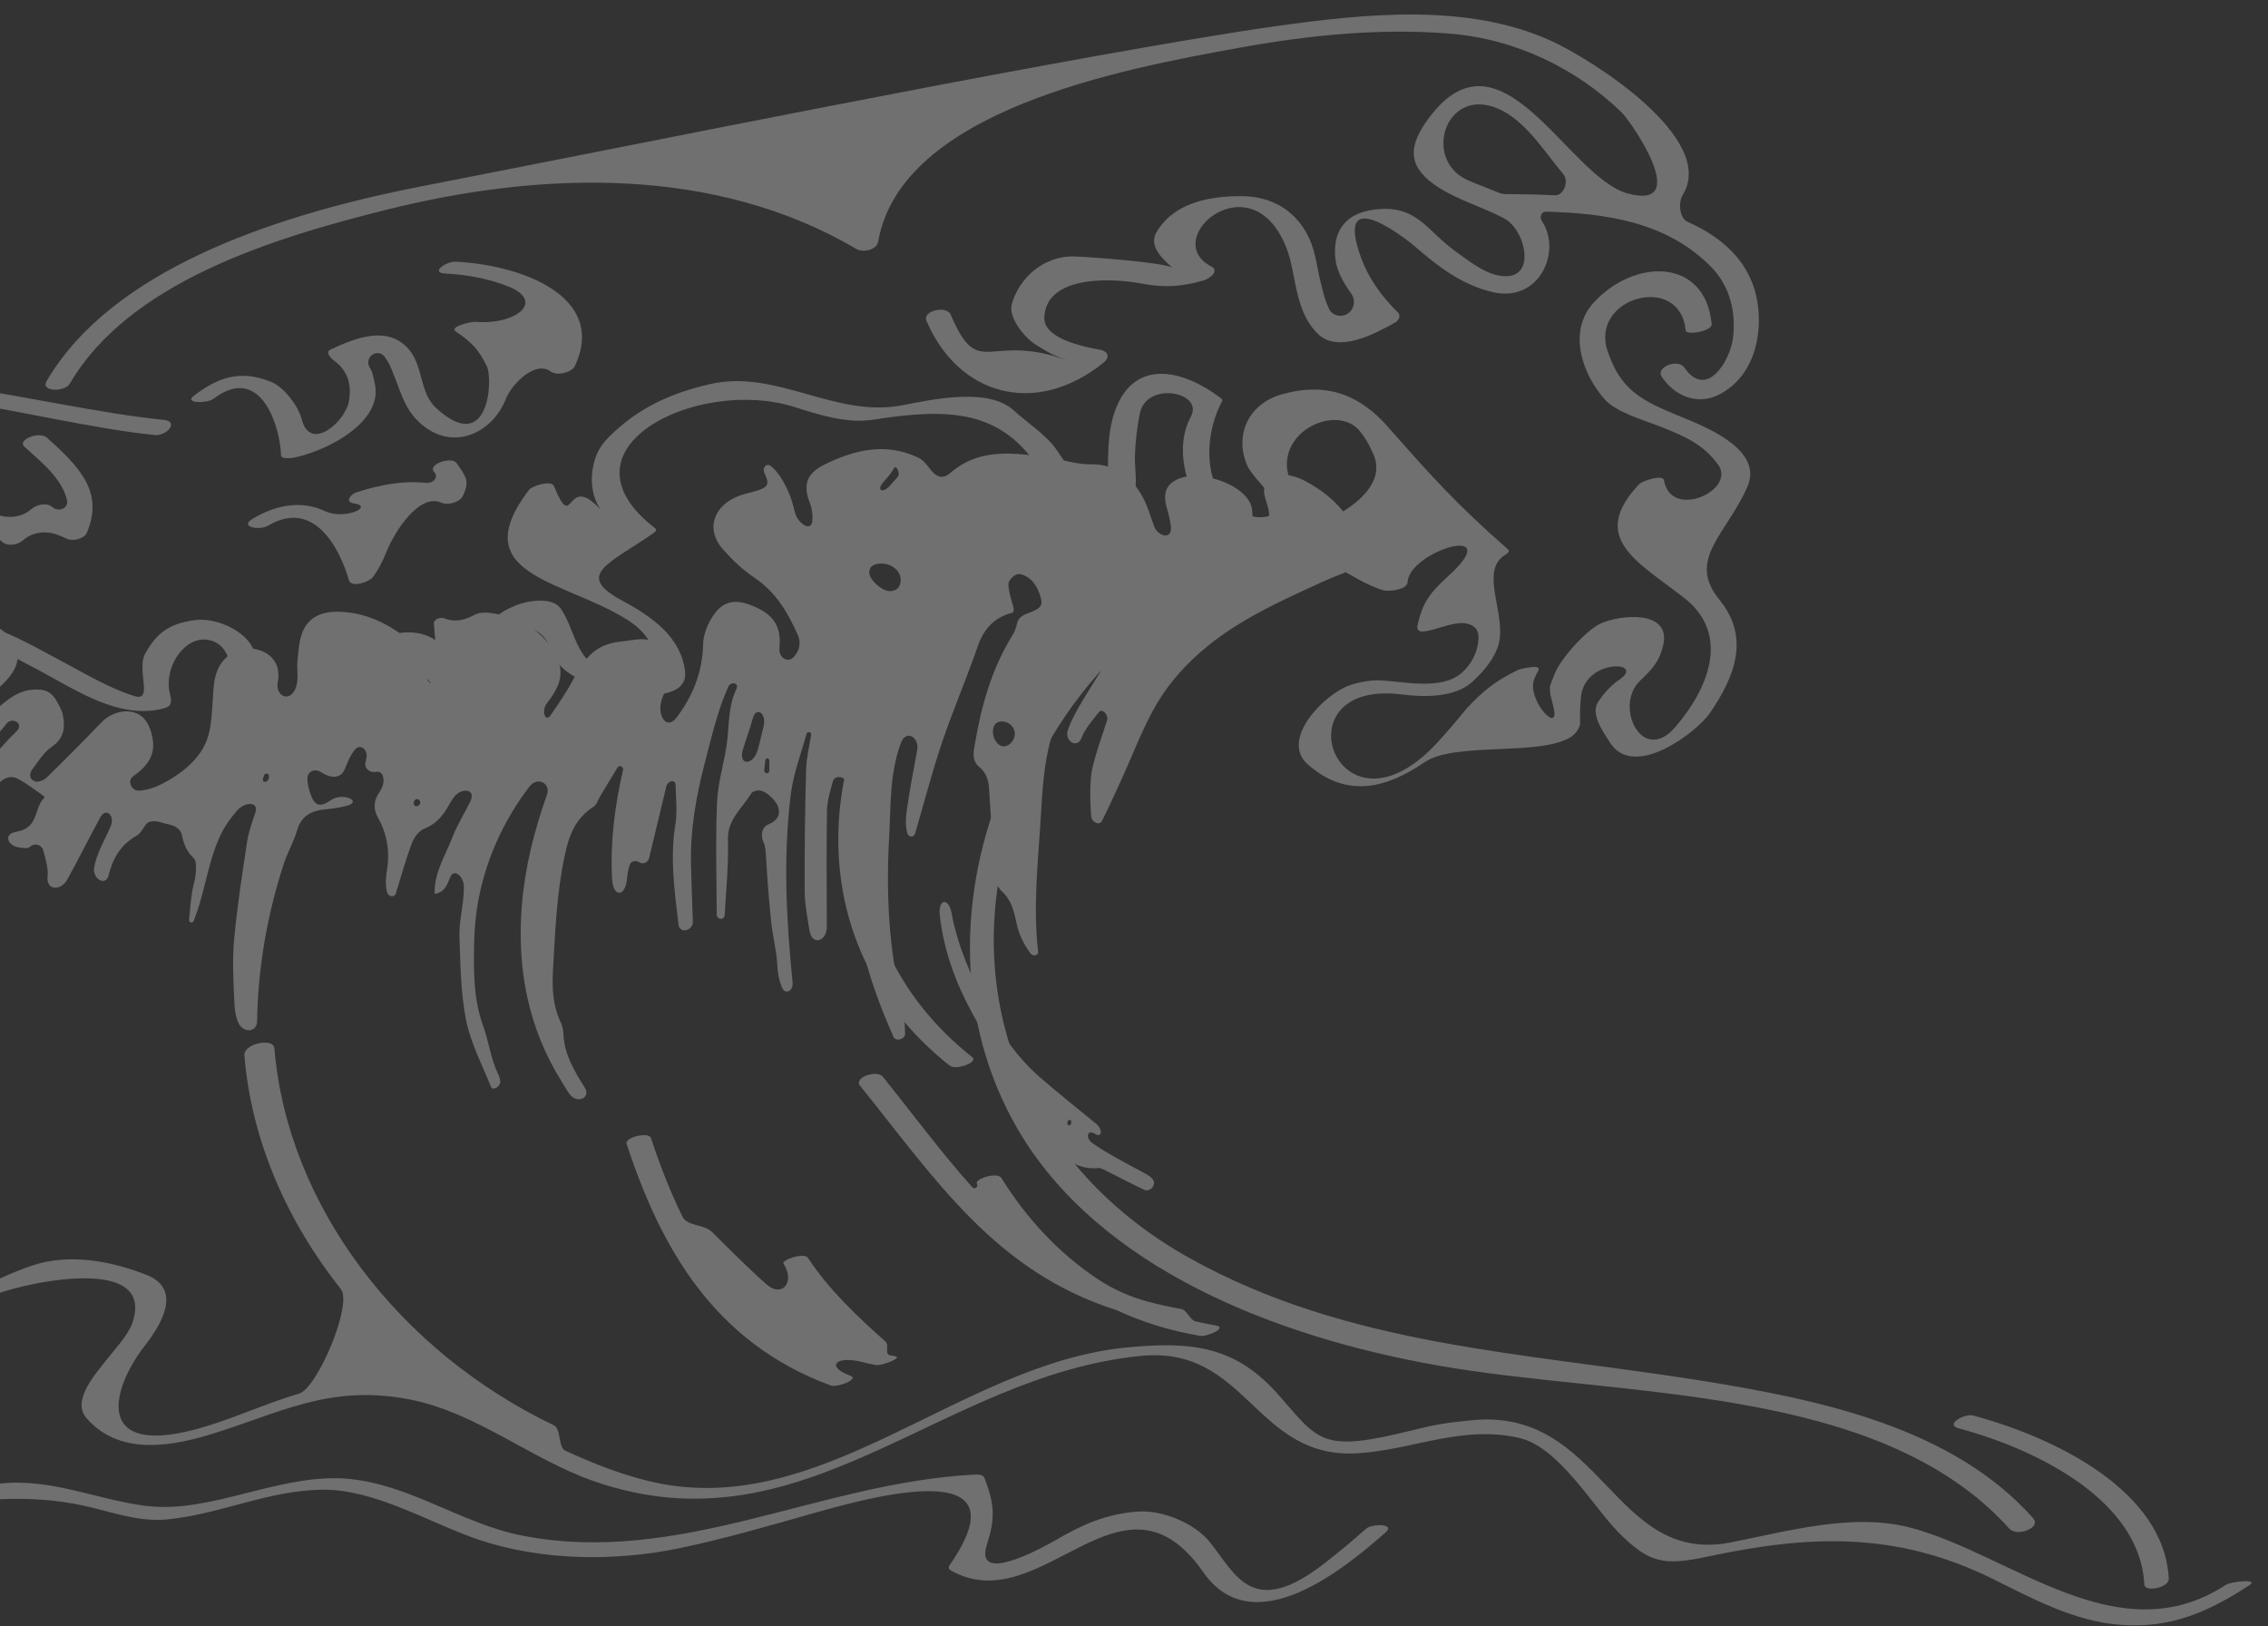 <svg width="53" height="38" viewBox="0 0 53 38" fill="none" xmlns="http://www.w3.org/2000/svg">
<rect x="0" y="0" width="53" height="38" fill="#333333" stroke="none"/>
<g opacity="0.3">
<path d="M-30.555 21.567C-27.1 18.285 -24.276 14.597 -19.737 12.386C-17.732 11.411 -15.502 10.933 -13.23 10.808C-11.767 10.728 -10.38 10.937 -8.992 11.167C-8.954 11.174 -8.915 11.18 -8.877 11.187C-8.04 11.322 -7.203 11.465 -6.347 11.549C-6.096 11.573 -5.753 11.258 -6.138 11.221C-7.155 11.12 -7.551 9.949 -6.608 9.555C-3.709 8.341 0.738 9.879 3.618 10.164C3.888 10.191 4.204 9.846 3.82 9.809C0.924 9.522 -3.232 8.181 -6.274 9.066C-8.156 9.614 -10.076 10.521 -12.036 10.473C-13.95 10.425 -15.848 10.716 -17.659 11.245C-21.609 12.399 -24.763 15.038 -27.442 17.764C-34.839 25.302 -43.108 32.228 -54.694 33.847C-54.987 33.887 -55.147 34.226 -54.758 34.172C-45.147 32.831 -37.088 27.771 -30.555 21.567Z" fill="white"/>
<path d="M1.089 8.905C0.94 9.162 1.519 9.162 1.633 8.962C3.01 6.605 6.343 5.569 9.041 4.898C12.709 3.984 16.731 3.886 20.011 5.816C20.171 5.911 20.487 5.836 20.521 5.65C21.054 2.585 26.19 1.613 29.002 1.109C30.597 0.821 32.233 0.655 33.861 0.784C35.422 0.905 36.848 1.61 37.895 2.626C38.119 2.843 39.554 4.922 38.043 4.522C36.624 4.146 35.049 0.381 33.329 2.843C32.883 3.479 32.925 3.933 33.618 4.38C34.086 4.682 34.676 4.844 35.166 5.112C35.669 5.386 35.95 6.646 34.984 6.429C34.634 6.351 34.288 6.067 34.01 5.87C33.352 5.399 33.135 4.824 32.237 4.885C31.434 4.939 31.126 5.41 31.209 6.07C31.242 6.337 31.396 6.61 31.575 6.859C31.717 7.056 31.612 7.336 31.372 7.374C31.244 7.394 31.114 7.335 31.059 7.218C30.993 7.077 30.943 6.932 30.909 6.781C30.833 6.517 30.791 6.243 30.73 5.975C30.555 5.193 29.973 4.587 29.006 4.583C28.203 4.58 27.404 4.763 27.02 5.437C26.837 5.758 27.184 6.067 27.404 6.26C27.271 6.141 25.54 6.006 25.117 5.992C24.375 5.968 23.808 6.514 23.645 7.103C23.554 7.425 23.957 7.906 24.216 8.061C24.611 8.302 24.566 8.278 25.011 8.447C23.089 7.713 22.892 8.935 22.218 7.354C22.119 7.123 21.552 7.265 21.647 7.489C22.389 9.236 24.197 9.758 25.791 8.471C25.943 8.349 25.901 8.207 25.7 8.17C24.821 8.013 24.39 7.761 24.404 7.412C24.443 6.489 25.808 6.46 26.715 6.632C27.222 6.727 27.655 6.693 28.139 6.548C28.257 6.51 28.512 6.334 28.306 6.226C27.062 5.576 29.299 3.676 30.087 5.86C30.178 6.114 30.216 6.392 30.273 6.653C30.361 7.069 30.463 7.455 30.776 7.78C31.255 8.285 32.157 7.784 32.602 7.536C32.678 7.496 32.743 7.377 32.674 7.309C32.26 6.896 31.955 6.47 31.776 5.935C31.183 4.19 33.043 5.738 33.062 5.755C33.591 6.216 34.17 6.666 34.9 6.829C35.977 7.069 36.506 5.867 36.03 5.162C35.97 5.076 36.02 4.942 36.126 4.945C37.565 4.985 38.954 5.193 39.98 6.229C40.437 6.69 40.57 7.313 40.497 7.902C40.433 8.42 39.885 9.352 39.356 8.583C39.211 8.373 38.671 8.576 38.838 8.813C39.147 9.26 39.687 9.497 40.231 9.189C40.912 8.803 41.133 8.027 41.099 7.35C41.048 6.265 40.364 5.594 39.435 5.181C39.248 5.098 39.215 4.732 39.322 4.556C40.144 3.229 37.164 1.376 36.281 0.97C34.322 0.059 31.894 0.32 29.798 0.614C29.519 0.653 29.218 0.698 28.9 0.748C23.571 1.597 15.163 3.322 9.865 4.35C9.703 4.381 9.541 4.414 9.38 4.448C6.37 5.081 2.603 6.31 1.089 8.905ZM35.319 4.536C35.224 4.536 35.125 4.544 35.038 4.508C34.769 4.395 34.499 4.3 34.288 4.204C33.203 3.71 33.819 1.901 35.125 2.595C35.707 2.904 36.133 3.598 36.532 4.069C36.67 4.232 36.545 4.574 36.332 4.563C35.974 4.545 35.63 4.538 35.319 4.536Z" fill="white"/>
<path d="M13.434 8.552C14.199 6.917 12.16 6.185 10.641 6.114C10.432 6.104 10.033 6.375 10.417 6.392C10.898 6.414 11.423 6.511 11.874 6.691C12.759 7.043 12.047 7.602 11.098 7.519C11.03 7.513 10.474 7.628 10.657 7.75C11.022 7.994 11.193 8.173 11.38 8.566C11.524 8.881 11.421 10.662 10.192 9.534C9.8 9.176 9.892 8.542 9.549 8.156C9.055 7.597 8.328 7.889 7.731 8.163C7.594 8.228 7.712 8.356 7.833 8.447C8.11 8.657 8.22 8.959 8.157 9.355C8.096 9.829 7.251 10.591 7.049 9.792C6.973 9.494 6.646 9.047 6.334 8.922C5.619 8.634 5.109 8.806 4.53 9.247C4.283 9.433 4.85 9.423 4.983 9.321C6.14 8.444 6.562 10.083 6.566 10.635C6.566 10.74 6.833 10.7 6.886 10.689C7.666 10.523 8.963 9.853 8.758 8.959C8.701 8.713 8.702 8.68 8.645 8.596C8.566 8.477 8.61 8.319 8.742 8.267C8.827 8.233 8.926 8.253 8.982 8.327C9.067 8.44 9.131 8.562 9.176 8.695C9.359 9.121 9.435 9.531 9.8 9.87C10.584 10.589 11.512 10.101 11.816 9.333C11.972 8.937 12.536 8.418 12.871 8.681C13.027 8.793 13.37 8.695 13.434 8.552Z" fill="white"/>
<path d="M0.548 12.616C0.778 12.411 1.119 12.394 1.401 12.517C1.46 12.543 1.522 12.569 1.587 12.596C1.717 12.65 1.972 12.579 2.025 12.457C2.44 11.498 1.854 10.906 1.096 10.225C0.925 10.069 0.385 10.272 0.575 10.442C0.981 10.808 1.451 11.186 1.565 11.685C1.605 11.861 1.406 11.963 1.252 11.868C1.237 11.858 1.223 11.847 1.209 11.836C1.076 11.735 0.847 11.795 0.731 11.895C0.496 12.104 0.148 12.127 -0.138 11.995C-0.345 11.898 -0.562 11.811 -0.779 11.705C-0.909 11.641 -1.388 11.705 -1.286 11.915C-0.7 13.11 -2.369 12.438 -3.588 11.906C-3.954 11.746 -4.392 11.663 -4.904 11.671C-5.22 11.674 -5.349 12.03 -4.961 12.023C-3.451 12.003 -2.895 12.988 -2.728 14.13C-2.709 14.258 -2.484 14.242 -2.393 14.228C-1.484 14.078 -0.794 13.622 -0.586 12.98C-0.495 12.698 -0.17 12.456 0.046 12.656C0.183 12.782 0.427 12.728 0.548 12.616Z" fill="white"/>
<path d="M10.307 11.743C10.471 11.814 10.745 11.736 10.817 11.587C10.985 11.239 10.886 11.127 10.665 10.815C10.561 10.67 10.035 10.824 10.127 11.004C10.132 11.014 10.141 11.024 10.149 11.032C10.259 11.158 10.117 11.3 9.95 11.282C9.411 11.224 8.874 11.327 8.321 11.506C8.199 11.547 8.047 11.726 8.264 11.76C8.762 11.834 8.05 12.156 7.594 11.942C7.123 11.721 6.544 11.737 5.901 12.123C5.581 12.316 6.068 12.397 6.259 12.285C7.354 11.632 7.948 12.844 8.154 13.555C8.211 13.745 8.625 13.592 8.705 13.494C8.809 13.361 8.929 13.151 9.022 12.915C9.225 12.402 9.802 11.522 10.307 11.743Z" fill="white"/>
<path d="M39.748 32.257C35.589 31.593 31.498 31.458 27.797 29.394C24.229 27.404 22.654 23.825 23.407 20.188C24.064 17.009 26.564 13.919 30.008 12.944C30.744 12.736 31.602 13.598 32.341 13.794C32.474 13.826 32.883 13.775 32.892 13.607C32.924 12.866 35.24 12.19 33.843 13.461C33.43 13.837 33.244 14.068 33.126 14.608C33.046 14.996 33.87 14.485 34.259 14.566C34.449 14.605 34.546 14.705 34.55 14.866C34.558 15.194 34.39 15.53 34.137 15.738C33.664 16.129 32.792 15.923 32.272 15.897C32.033 15.886 31.77 15.934 31.543 16.01C30.952 16.211 29.903 17.277 30.559 17.858C31.488 18.678 32.425 18.4 33.29 17.809C33.999 17.325 35.983 17.676 36.71 17.219C36.82 17.15 36.929 16.996 36.925 16.89C36.919 16.663 36.925 16.458 36.947 16.267C37.053 15.349 38.564 15.446 37.775 15.926C37.609 16.058 37.472 16.207 37.362 16.375C37.14 16.664 37.472 17.11 37.621 17.347C38.18 18.234 39.654 17.11 39.966 16.649C40.541 15.806 40.889 14.911 40.205 14.042C40.196 14.03 40.187 14.019 40.178 14.008C39.409 13.073 40.346 12.484 40.833 11.376C41.214 10.518 39.901 9.988 39.274 9.733C38.355 9.36 37.868 9.112 37.565 8.195C37.152 6.943 39.266 6.362 39.391 7.721C39.403 7.845 40.015 7.739 39.999 7.574C39.853 6.015 38.193 6.033 37.245 7.067C36.629 7.739 36.969 8.732 37.5 9.331C37.771 9.634 38.407 9.813 38.78 9.959C39.355 10.185 39.796 10.372 40.148 10.854C40.586 11.453 39.047 12.158 38.885 11.223C38.857 11.069 38.367 11.245 38.306 11.31C37.127 12.563 38.245 13.107 39.351 13.965C40.46 14.827 39.91 16.105 39.148 16.989C38.375 17.887 37.706 16.489 38.33 15.901C38.61 15.638 38.78 15.448 38.865 15.083C39.071 14.228 37.824 14.363 37.391 14.575C37.046 14.739 36.455 15.415 36.33 15.744C36.22 16.033 36.209 16.015 36.224 16.17C36.239 16.318 36.305 16.48 36.322 16.627C36.379 17.107 35.67 16.308 35.855 15.862C35.883 15.793 35.916 15.724 35.953 15.656C36.022 15.506 35.52 15.63 35.475 15.652C34.957 15.904 34.661 16.134 34.273 16.554C34.074 16.799 33.871 17.04 33.657 17.274C31.28 19.962 29.785 15.846 32.762 16.226C33.268 16.291 33.989 16.302 34.394 15.941C34.717 15.652 34.91 15.372 34.999 15.124C35.257 14.402 34.525 13.333 35.192 12.954C35.232 12.928 35.289 12.881 35.24 12.837C35.231 12.829 35.222 12.82 35.213 12.812C34.047 11.789 33.463 11.142 32.438 9.977C31.766 9.214 30.992 8.926 29.976 9.207C29.121 9.444 28.842 10.229 29.162 10.909C29.227 11.044 29.486 11.329 29.583 11.442C30.328 12.307 28.927 12.238 28.53 11.599C28.121 10.941 28.214 10.014 28.562 9.367C28.576 9.33 28.531 9.304 28.499 9.28C27.658 8.652 26.561 8.377 26.092 9.506C25.845 10.098 25.898 10.832 25.894 11.449C25.886 12.249 24.841 10.744 24.711 10.54C24.485 10.185 24.007 9.879 23.683 9.583C23.083 9.042 21.771 9.338 21.079 9.47C19.491 9.769 18.151 8.612 16.58 8.977C15.624 9.2 14.879 9.554 14.211 10.229C14.023 10.418 13.926 10.618 13.875 10.831C13.787 11.195 13.822 11.598 14.037 11.906C13.198 11 13.425 12.519 12.943 11.354C12.882 11.212 12.429 11.354 12.364 11.442C10.821 13.465 13.21 13.549 14.681 14.495C15.713 15.159 15.341 16.24 14.089 15.674C13.437 15.379 13.445 14.721 13.105 14.221C12.911 13.932 12.316 14.035 12.044 14.148C11.206 14.495 11.295 14.911 11.7 15.66C11.805 15.813 11.878 15.977 11.919 16.156C12.417 17.748 11.372 16.003 10.497 16.759C10.854 16.452 10.72 15.923 10.607 15.572C10.145 14.14 8.221 14.886 7.873 15.864C7.812 16.08 7.752 16.295 7.687 16.511C7.656 16.669 7.599 16.795 7.515 16.888C6.859 17.617 6.106 16.31 5.97 15.338C5.893 14.798 5.091 14.407 4.532 14.491C3.941 14.579 3.666 14.787 3.394 15.269C3.184 15.641 3.585 16.397 3.151 16.266C2.54 16.08 1.965 15.722 1.414 15.433C0.442 14.922 -0.89 14.071 -2.004 14.732C-2.526 15.039 -2.36 15.985 -2.227 16.397C-2.109 16.752 -1.668 17.077 -1.405 17.332C-0.903 17.761 -1.075 17.962 -1.92 17.935C-2.871 17.904 -3.948 17.46 -3.802 16.52C-3.767 16.297 -3.707 16.085 -3.656 15.919C-3.604 15.744 -4.134 15.915 -4.191 15.944C-4.762 16.251 -5.138 16.587 -5.134 17.241C-5.13 17.624 -5.102 18.004 -5.082 18.384C-5.025 19.348 -6.187 19.907 -6.689 18.946C-7.216 17.942 -6.888 17.31 -8.451 17.402C-8.925 17.431 -9.382 17.646 -9.799 17.832C-10.379 18.092 -12.213 17.902 -10.719 16.923C-10.593 16.843 -10.277 16.693 -10.208 16.543C-9.99 16.061 -10.832 14.904 -11.091 14.517C-11.452 13.98 -12.282 13.428 -12.999 13.381C-15.756 13.187 -19.782 14.436 -21.385 16.584C-24.277 20.455 -26.986 25.859 -26.431 30.621C-26.415 30.749 -25.808 30.64 -25.824 30.475C-26.358 25.889 -23.791 21.028 -21.268 17.172C-19.81 14.94 -17.558 14.407 -14.922 13.775C-12.849 13.279 -11.909 14.199 -11.087 15.66C-10.905 15.985 -10.771 16.646 -11.184 16.89C-11.298 16.96 -11.727 17.215 -11.747 17.369C-11.845 18.143 -11.346 18.548 -10.553 18.395C-10.156 18.318 -9.787 18.106 -9.435 17.935C-7.402 16.952 -7.633 18.442 -7.171 19.323C-6.888 19.863 -6.171 19.962 -5.616 19.706C-4.952 19.4 -2.581 18.347 -1.85 18.335C-1.812 18.335 -1.775 18.334 -1.737 18.333C-1.388 18.322 0.017 18.147 -0.473 17.533C-1.004 16.876 -1.644 16.485 -1.733 15.62C-1.891 14.053 0.195 15.291 0.851 15.63C1.693 16.069 2.718 16.799 3.755 16.569C3.784 16.562 3.847 16.546 3.906 16.521C4.022 16.473 4.005 16.338 3.973 16.216C3.801 15.566 4.383 14.729 5.003 14.991C5.181 15.066 5.306 15.233 5.379 15.492C5.52 15.853 5.427 16.346 5.439 16.726C5.464 17.402 5.986 17.632 6.67 17.599C7.233 17.573 7.626 17.413 7.999 17.044C8.238 16.81 8.31 16.397 8.4 16.105C8.491 15.736 8.866 15.53 9.241 15.593C9.321 15.607 9.401 15.62 9.48 15.634C9.82 15.692 10.167 15.907 10.143 16.251C10.122 16.55 9.939 16.837 9.594 17.113C9.558 17.139 9.576 17.192 9.599 17.23C10.076 17.982 12.257 18.788 12.652 17.467C12.87 16.741 12.502 15.853 12.149 15.196C11.797 14.539 12.639 14.476 12.87 15.178C13.024 15.645 13.429 15.828 13.887 16.036C14.219 16.186 16.11 16.547 16.009 15.685C15.914 14.89 15.257 14.419 14.539 14.032C13.421 13.43 14.22 13.184 15.264 12.461C15.3 12.435 15.365 12.388 15.312 12.344C12.882 10.478 16.317 8.787 18.58 9.514C19.143 9.693 19.791 9.901 20.403 9.806C22.172 9.528 23.399 9.572 24.29 10.967C24.517 11.321 24.687 11.844 25.177 11.979C25.505 12.066 26.384 11.935 26.497 11.599C26.586 11.329 26.517 10.949 26.521 10.671C26.53 10.335 26.57 9.999 26.635 9.667C26.785 8.893 28.141 9.156 27.829 9.733C27.056 11.179 28.83 13.713 30.458 12.15C30.672 11.946 30.502 11.672 30.348 11.493C30.331 11.472 30.313 11.451 30.295 11.431C29.876 10.941 30.078 10.258 30.646 9.955C31.03 9.75 31.521 9.746 31.791 10.088C31.893 10.218 31.98 10.361 32.049 10.518C32.601 11.5 31.031 12.264 29.942 12.551C23.907 14.146 20.871 21.391 23.784 26.385C25.679 29.632 29.822 31.242 33.616 31.907C37.929 32.663 43.902 32.327 46.956 35.716C47.138 35.917 47.713 35.694 47.511 35.471C45.628 33.353 42.538 32.703 39.748 32.257Z" fill="white"/>
<path d="M46.111 33.073C45.91 33.019 45.438 33.283 45.769 33.371C47.637 33.873 50.015 35.072 50.11 37.022C50.118 37.208 50.689 37.1 50.681 36.887C50.582 34.848 48.056 33.595 46.111 33.073Z" fill="white"/>
<path d="M52.012 37.031C49.501 38.668 47.027 36.336 44.669 35.699C43.304 35.332 41.76 35.782 40.432 36.04C37.691 36.569 37.444 32.879 34.394 33.183C33.786 33.246 33.594 33.271 33.01 33.416C30.896 33.941 30.835 33.687 29.904 32.621C28.894 31.459 27.889 31.33 26.317 31.484C22.389 31.871 19.124 35.607 15.107 34.591C14.433 34.422 13.811 34.169 13.214 33.896C13.037 33.814 13.118 33.383 12.941 33.3C9.321 31.567 6.716 28.161 6.412 24.492C6.394 24.238 5.687 24.383 5.711 24.658C5.871 26.621 6.691 28.513 7.967 30.122C8.243 30.471 7.419 32.431 6.992 32.559C6.351 32.75 5.734 33.017 5.103 33.233C2.147 34.245 2.53 32.533 3.396 31.426C3.756 30.963 4.28 30.122 3.419 29.785C2.601 29.464 1.614 29.273 0.739 29.573C0.206 29.756 -0.252 29.981 -0.734 30.256C-3.395 31.771 -2.675 29.947 -4.181 29.497C-4.461 29.414 -4.712 29.236 -4.809 28.96C-5.237 27.752 -5.342 26.493 -5.35 25.208C-5.35 25.07 -6.052 25.175 -6.052 25.375C-6.045 26.426 -5.971 27.461 -5.711 28.464C-5.594 28.915 -5.898 29.402 -6.358 29.478C-6.762 29.545 -7.129 29.239 -7.136 28.829C-7.167 27.037 -7.163 25.309 -6.332 23.596C-6.178 23.276 -6.88 23.292 -7.001 23.534C-7.83 25.242 -7.867 26.969 -7.843 28.762C-7.836 29.267 -8.235 29.7 -8.732 29.606C-10.724 29.223 -8.835 27.582 -8.895 26.495C-8.895 26.453 -8.994 26.441 -9.022 26.441C-9.396 26.436 -9.728 26.516 -10.088 26.607C-10.302 26.661 -10.54 26.733 -10.788 26.799C-11.785 27.065 -12.416 25.757 -11.384 25.756C-11.274 25.756 -11.15 25.764 -11.041 25.757C-10.925 25.749 -10.809 25.74 -10.691 25.729C-10.074 25.624 -8.54 24.825 -9.447 24.129C-10.387 23.409 -11.847 23.646 -12.903 24.017C-13.367 24.179 -13.829 24.521 -14.082 24.9C-14.12 24.958 -14.158 25.016 -14.195 25.074C-14.569 25.661 -15.866 26.861 -15.437 26.313C-15.284 26.119 -15.056 25.878 -14.888 25.698C-14.741 25.54 -14.578 25.396 -14.4 25.266C-14.372 25.245 -14.349 25.195 -14.391 25.17C-16.397 24.071 -17.894 24.954 -18.834 26.695C-19.146 27.276 -19.395 27.881 -19.637 28.487C-19.718 28.692 -20.382 28.79 -20.57 28.677C-20.619 28.648 -20.666 28.596 -20.68 28.542C-21.128 26.838 -21.185 25.129 -20.807 23.388C-20.747 23.113 -21.457 23.205 -21.514 23.45C-21.802 24.768 -21.842 26.068 -21.658 27.362C-21.581 27.902 -21.98 28.414 -22.515 28.518C-23.107 28.632 -23.715 28.212 -23.683 27.61C-23.643 26.829 -23.534 26.054 -23.244 25.312C-23.118 24.983 -23.815 25.012 -23.908 25.258C-24.396 26.511 -24.413 27.821 -24.413 29.132C-24.413 29.149 -24.422 29.165 -24.437 29.173C-24.463 29.186 -24.495 29.172 -24.502 29.144C-25.051 26.999 -24.601 24.787 -23.553 22.805C-23.459 22.63 -24.151 22.697 -24.25 22.888C-25.328 24.926 -25.768 27.206 -25.178 29.403C-25.153 29.496 -25.192 29.592 -25.274 29.643C-25.905 30.056 -26.345 30.705 -26.785 31.267C-27.556 32.263 -28.262 33.458 -30.152 33C-30.802 32.842 -31.401 32.463 -32.079 32.384C-32.864 32.296 -33.632 32.304 -34.399 32.521C-34.925 32.67 -35.432 32.83 -35.931 32.985C-38.088 33.655 -39.419 31.106 -38.369 29.106C-38.28 28.939 -38.968 29.006 -39.066 29.194C-40.17 31.301 -41.882 35.161 -45.02 35.153C-45.263 35.153 -45.773 35.478 -45.3 35.478C-45.254 35.478 -45.208 35.478 -45.162 35.477C-42.72 35.421 -40.262 34.383 -37.879 33.844C-37.145 33.679 -36.403 33.441 -35.6 33.142C-32.589 32.021 -31.84 33.316 -29.418 33.441C-29.292 33.449 -29.151 33.719 -29.227 33.819C-29.604 34.309 -29.972 34.889 -30.718 34.624C-31.363 34.395 -31.953 33.95 -32.678 33.929C-34.427 33.874 -35.76 34.762 -37.064 35.694C-37.378 35.919 -36.676 35.923 -36.503 35.799C-35.086 34.782 -33.421 33.92 -31.592 34.787C-31.129 35.007 -30.746 35.141 -30.231 35.062C-29.942 35.016 -29.586 34.907 -29.371 34.716C-29.17 34.537 -29.086 34.449 -28.908 34.249C-28.674 33.945 -28.312 33.76 -27.929 33.77C-27.047 33.794 -26.823 33.973 -27.257 34.305C-27.678 34.629 -28.756 35.07 -28.225 35.066C-27.35 35.062 -26.242 34.824 -26.345 33.858C-26.377 33.538 -26.747 31.979 -26.54 31.733C-26.07 31.174 -25.644 30.573 -25.11 30.063C-24.994 29.953 -24.829 29.914 -24.673 29.88C-24.491 29.841 -24.323 29.746 -24.357 29.639C-24.383 29.555 -24.349 29.464 -24.274 29.419C-24.265 29.413 -24.255 29.407 -24.245 29.402C-24.203 29.377 -24.153 29.368 -24.104 29.366C-24.066 29.364 -24.027 29.358 -23.989 29.35C-23.773 29.3 -23.597 29.088 -23.391 29.007C-22.95 28.833 -22.445 28.674 -21.996 28.659C-21.593 28.646 -21.319 28.992 -21.196 29.377C-21.123 29.602 -20.784 29.712 -20.987 29.833C-21.034 29.861 -21.088 29.891 -21.149 29.931C-21.719 30.293 -22.257 30.689 -22.744 31.138C-24.081 32.371 -20.962 31.917 -20.246 31.047C-19.423 30.051 -19.072 28.71 -18.6 27.569C-18.305 26.861 -17.968 26.166 -17.477 25.545C-16.954 24.883 -16.149 24.879 -15.429 25.187C-14.938 25.395 -16.336 26.599 -16.495 26.732C-16.584 26.807 -16.472 26.845 -16.402 26.853C-15.616 26.936 -14.765 26.861 -14.293 26.199C-13.577 25.2 -11.327 22.259 -10.004 24.542C-9.419 25.554 -11.898 25.508 -12.464 25.641C-13.268 25.833 -13.764 26.42 -13.193 27.086C-12.609 27.769 -9.447 26.374 -9.653 27.319C-9.807 28.044 -11.281 29.248 -9.835 29.693C-9.293 29.859 -8.732 30.021 -8.157 30.023C-7.932 30.023 -7.68 30.118 -7.458 30.085C-7.213 30.049 -6.983 29.84 -6.741 29.786C-6.422 29.715 -6.1 29.654 -5.777 29.642C-5.479 29.63 -5.232 29.833 -5.093 30.097C-5.023 30.23 -4.621 30.144 -4.459 30.035C-4.429 30.015 -4.385 30.006 -4.354 30.026C-3.994 30.268 -3.751 30.78 -3.255 30.859C-2.062 31.047 -1.23 30.847 -0.201 30.285C0.192 30.068 3.686 29.185 3.092 30.913C2.989 31.209 2.666 31.542 2.493 31.767C2.25 32.084 1.66 32.721 2.021 33.133C2.727 33.95 3.835 33.837 4.841 33.537C6.51 33.042 7.675 32.317 9.607 32.704C11.127 33.008 12.427 34.099 13.867 34.603C18.783 36.323 21.954 32.146 26.659 31.68C29.161 31.434 29.315 34.112 31.747 33.954C33.024 33.87 34.17 33.291 35.503 33.596C36.429 33.808 37.238 35.216 37.822 35.803C38.543 36.527 38.879 36.586 39.904 36.369C42.284 35.861 44.305 35.778 46.55 36.881C47.485 37.344 48.472 37.885 49.561 37.964C50.735 38.052 51.619 37.652 52.536 37.056C52.849 36.877 52.148 36.944 52.012 37.031ZM-20.569 30.614C-20.708 30.872 -20.887 31.11 -21.09 31.333C-21.185 31.437 -21.322 31.491 -21.463 31.487C-21.512 31.486 -21.561 31.485 -21.611 31.484C-21.946 31.476 -22.125 31.112 -21.864 30.901C-21.387 30.464 -20.803 30.097 -20.241 29.752C-20.214 29.733 -20.16 29.774 -20.174 29.804C-20.297 30.08 -20.425 30.35 -20.569 30.614Z" fill="white"/>
<path d="M31.924 35.717C31.616 35.991 31.3 36.252 30.973 36.509C29.268 37.847 28.884 36.791 28.271 36.029C27.929 35.602 27.179 35.273 26.586 35.317C25.848 35.371 25.284 35.626 24.668 35.984C24.573 36.039 22.735 37.109 23.062 36.09C23.26 35.477 23.245 35.155 23.005 34.528C22.971 34.444 22.838 34.45 22.758 34.454C19.135 34.643 15.89 36.591 12.21 35.88C10.806 35.609 9.581 34.681 8.139 34.552C6.529 34.41 4.943 35.382 3.394 35.182C2.222 35.029 1.206 34.532 -0.015 34.664C-0.788 34.748 -1.077 34.627 -1.587 34.19C-1.777 34.027 -1.956 33.858 -2.241 33.848C-2.972 33.821 -3.562 34.098 -4.186 34.413C-5.278 34.965 -6.864 35.168 -6.72 33.719C-6.67 33.228 -6.651 32.798 -6.743 32.31C-6.75 32.266 -6.815 32.249 -6.853 32.239C-7.698 32.066 -8.341 32.188 -9.029 32.649C-9.397 32.894 -9.692 33.237 -10.006 33.547C-10.175 33.713 -10.416 33.777 -10.65 33.738C-10.765 33.718 -10.881 33.699 -10.996 33.68C-11.337 33.622 -11.534 33.255 -11.488 32.913C-11.453 32.733 -11.495 32.594 -11.541 32.425C-11.917 30.976 -16.038 32.835 -16.708 33.086C-17.073 33.224 -16.738 33.394 -16.483 33.296C-15.818 33.045 -15.152 32.788 -14.474 32.564C-13.923 32.381 -12.538 31.897 -12.111 32.561C-11.853 32.967 -12.264 33.678 -12.427 34.041C-12.446 34.078 -12.405 34.118 -12.37 34.132C-11.556 34.437 -10.879 34.471 -10.106 34.075C-9.737 33.885 -9.452 33.553 -9.174 33.272C-9.026 33.123 -7.485 31.568 -7.252 32.794C-7.176 33.194 -7.283 33.682 -7.325 34.091C-7.428 35.114 -6.708 35.311 -5.7 35.321C-4.418 35.331 -2.458 33.028 -1.811 35.128C-1.785 35.209 -1.636 35.212 -1.564 35.202C-0.27 34.999 0.879 34.911 2.173 35.229C2.785 35.382 3.329 35.568 3.976 35.493C5.198 35.358 6.282 34.819 7.542 34.806C8.767 34.792 10.079 35.602 11.198 35.978C12.667 36.469 14.371 36.486 15.886 36.171C16.91 35.957 17.903 35.669 18.903 35.385C20.209 35.016 24.04 33.905 22.191 36.57C22.153 36.625 22.172 36.665 22.229 36.699C24.356 37.874 26.217 34.003 28.119 36.733C29.287 38.413 31.43 36.642 32.381 35.802C32.62 35.592 32.057 35.598 31.924 35.717Z" fill="white"/>
<path d="M22.191 13.714C19.014 16.84 18.443 21.936 22.191 24.896C22.34 25.015 22.872 24.818 22.72 24.7C19.033 21.787 19.596 16.796 22.72 13.724C22.884 13.561 22.313 13.595 22.191 13.714Z" fill="white"/>
<path d="M20.098 25.366C21.875 27.574 23.268 29.714 26.087 30.608C26.684 30.886 27.335 31.093 28.047 31.211C28.199 31.238 28.713 31.018 28.404 30.967C28.244 30.939 28.089 30.908 27.935 30.872C27.811 30.843 27.734 30.606 27.609 30.585C27.333 30.537 27.07 30.478 26.818 30.41C26.402 30.297 26.006 30.121 25.647 29.882C24.732 29.271 23.984 28.461 23.401 27.523C23.306 27.371 22.762 27.547 22.83 27.659C22.87 27.724 22.777 27.8 22.726 27.743C22.005 26.943 21.349 26.05 20.627 25.153C20.49 24.99 19.942 25.173 20.098 25.366Z" fill="white"/>
<path d="M16.639 28.784C16.447 28.594 16.064 28.662 15.945 28.419C15.657 27.834 15.419 27.217 15.213 26.59C15.159 26.434 14.592 26.573 14.642 26.725C15.437 29.137 16.67 31.361 19.413 32.371C19.565 32.428 20.087 32.222 19.874 32.144C19.276 31.925 19.539 31.664 20.156 31.825C20.256 31.851 20.357 31.874 20.46 31.893C20.597 31.92 21.095 31.724 20.928 31.69C20.879 31.681 20.831 31.671 20.784 31.66C20.676 31.636 20.779 31.427 20.699 31.351C20.018 30.745 19.371 30.132 18.881 29.39C18.789 29.252 18.253 29.438 18.31 29.526C18.587 29.945 18.282 30.338 17.907 30.004C17.455 29.602 17.035 29.177 16.639 28.784Z" fill="white"/>
<path d="M10.197 20.879C10.181 20.892 10.157 20.881 10.157 20.861C10.146 20.387 10.412 19.98 10.577 19.551C10.688 19.263 10.863 18.992 10.996 18.711C11.131 18.424 10.763 18.388 10.588 18.652C10.547 18.713 10.509 18.774 10.475 18.837C10.341 19.07 10.189 19.253 9.908 19.365C9.778 19.419 9.668 19.582 9.619 19.714C9.478 20.096 9.371 20.489 9.249 20.879C9.219 20.973 9.073 20.952 9.048 20.856C8.997 20.666 9.018 20.493 9.044 20.323C9.112 19.893 9.048 19.487 8.831 19.101C8.724 18.908 8.728 18.725 8.846 18.542C8.932 18.411 8.996 18.279 8.945 18.125C8.921 18.052 8.857 18.018 8.782 18.035C8.649 18.065 8.51 17.951 8.539 17.819C8.547 17.782 8.555 17.745 8.563 17.709C8.605 17.52 8.422 17.366 8.296 17.513C8.178 17.652 8.12 17.826 8.047 17.989C7.95 18.206 7.704 18.177 7.507 18.044C7.355 17.943 7.183 18.02 7.183 18.193C7.183 18.315 7.218 18.444 7.259 18.562C7.362 18.837 7.48 18.867 7.739 18.691C8 18.514 8.444 18.705 8.147 18.813C8.127 18.82 8.105 18.827 8.081 18.833C7.933 18.871 7.773 18.894 7.617 18.908C7.267 18.938 7.039 19.07 6.944 19.395C6.867 19.663 6.719 19.917 6.632 20.181C6.24 21.383 6.03 22.609 6.008 23.859C5.999 24.146 5.658 24.137 5.556 23.868C5.507 23.739 5.486 23.602 5.479 23.463C5.456 22.962 5.425 22.453 5.471 21.952C5.54 21.187 5.661 20.425 5.775 19.663C5.81 19.429 5.897 19.202 5.97 18.976C6.047 18.718 5.717 18.735 5.541 18.938C5.397 19.105 5.266 19.279 5.167 19.483C4.87 20.093 4.805 20.753 4.577 21.38C4.559 21.427 4.542 21.471 4.526 21.517C4.518 21.541 4.492 21.557 4.466 21.553C4.436 21.549 4.416 21.522 4.419 21.491C4.439 21.282 4.454 21.071 4.486 20.865C4.505 20.713 4.562 20.564 4.573 20.411C4.581 20.29 4.6 20.12 4.524 20.049C4.356 19.891 4.291 19.707 4.248 19.502C4.217 19.352 4.059 19.281 3.908 19.254C3.895 19.251 3.882 19.248 3.87 19.244C3.717 19.197 3.514 19.136 3.413 19.26C3.34 19.348 3.291 19.47 3.196 19.524C2.804 19.744 2.632 20.073 2.537 20.452C2.473 20.718 2.155 20.537 2.201 20.267C2.258 19.932 2.45 19.625 2.587 19.305C2.694 19.052 2.475 18.856 2.343 19.098C2.085 19.575 1.841 20.059 1.582 20.533C1.421 20.832 1.073 20.808 1.112 20.471C1.117 20.427 1.119 20.383 1.114 20.34C1.097 20.184 1.056 20.031 1.01 19.866C0.975 19.738 0.813 19.69 0.712 19.776C0.676 19.807 0.631 19.82 0.583 19.816C0.546 19.812 0.509 19.809 0.472 19.805C0.196 19.779 0.071 19.511 0.34 19.443C0.371 19.435 0.401 19.429 0.429 19.423C0.913 19.314 0.791 18.877 1.031 18.644C1.038 18.637 1.034 18.61 1.027 18.603C0.821 18.461 0.627 18.302 0.403 18.19C0.232 18.105 0.053 18.197 -0.05 18.329C-0.37 18.742 -0.693 19.155 -0.975 19.588C-1.241 19.995 -1.454 20.428 -1.694 20.848C-1.726 20.906 -1.825 20.871 -1.861 20.817C-1.952 20.68 -1.893 20.529 -1.823 20.401C-1.595 19.991 -1.336 19.595 -1.089 19.196C-1.028 19.098 -0.963 18.999 -0.918 18.898C-0.602 18.22 -0.16 17.617 0.395 17.076C0.56 16.912 0.29 16.733 0.146 16.914C0.086 16.99 0.032 17.071 -0.042 17.13C-0.197 17.251 -0.331 17.39 -0.474 17.533C-0.529 17.588 -0.615 17.622 -0.686 17.59C-1.096 17.387 -1.188 17.404 -1.496 17.689C-2.139 18.274 -2.634 18.955 -3.037 19.683C-3.433 20.395 -3.825 21.106 -4.175 21.834C-4.35 22.2 -4.418 22.606 -4.544 22.989C-4.625 23.235 -4.715 23.479 -4.809 23.738C-4.832 23.803 -4.949 23.848 -4.973 23.783C-4.975 23.778 -4.973 23.778 -4.972 23.773C-4.848 22.993 -4.763 22.207 -4.342 21.485C-4.312 21.434 -4.287 21.38 -4.266 21.324C-4.197 21.146 -4.463 21.011 -4.592 21.15C-4.654 21.216 -4.761 21.228 -4.804 21.149C-4.87 21.028 -4.791 20.908 -4.73 20.784C-4.639 20.594 -4.548 20.401 -4.479 20.201C-4.401 19.971 -4.788 20.036 -4.926 20.236C-5.053 20.419 -5.157 20.622 -5.279 20.82C-5.431 21.066 -5.772 20.987 -5.628 20.737C-5.446 20.415 -5.236 20.103 -5.046 19.782C-4.943 19.609 -4.848 19.433 -4.761 19.253C-4.713 19.156 -4.701 19.065 -4.729 18.977C-4.783 18.805 -5.04 18.771 -5.16 18.904C-5.636 19.423 -6.111 19.941 -6.576 20.466C-6.758 20.676 -6.903 20.892 -7.238 20.957C-7.527 21.011 -7.599 21.292 -7.71 21.498C-7.854 21.759 -7.93 22.05 -8.06 22.318C-8.151 22.499 -8.274 22.668 -8.385 22.842C-8.402 22.869 -8.434 22.883 -8.466 22.876C-8.494 22.87 -8.517 22.849 -8.528 22.821C-8.549 22.764 -8.578 22.704 -8.566 22.653C-8.387 22.034 -8.277 21.397 -7.907 20.828C-7.713 20.527 -7.535 20.218 -7.356 19.91C-7.315 19.838 -7.298 19.753 -7.276 19.671C-7.268 19.639 -7.282 19.605 -7.312 19.591C-7.34 19.578 -7.373 19.585 -7.393 19.608C-7.667 19.935 -7.941 20.26 -8.221 20.592C-8.406 20.812 -8.723 20.777 -8.551 20.547C-8.155 20.012 -7.759 19.477 -7.356 18.948C-7.219 18.768 -7.435 18.687 -7.591 18.851C-8.003 19.285 -8.365 19.739 -8.762 20.191C-8.888 20.334 -9.064 20.222 -8.99 20.047C-8.914 19.866 -9.086 19.786 -9.215 19.935C-9.853 20.674 -10.284 21.529 -10.763 22.379C-10.954 22.718 -11.382 22.712 -11.29 22.335C-11.246 22.156 -11.209 21.975 -11.173 21.789C-11.137 21.61 -11.301 21.439 -11.445 21.552C-11.507 21.6 -11.553 21.66 -11.591 21.729C-11.665 21.863 -11.859 21.89 -11.933 21.756C-11.941 21.741 -11.949 21.727 -11.957 21.712C-11.979 21.672 -12.047 21.617 -12.07 21.658C-12.203 21.959 -12.336 22.257 -12.47 22.558C-12.481 22.586 -12.473 22.619 -12.489 22.64C-12.843 23.056 -12.732 23.581 -12.915 24.038C-13.018 24.296 -13.056 24.55 -12.763 24.763C-12.671 24.828 -12.645 24.987 -12.63 25.105C-12.591 25.495 -12.572 25.887 -12.546 26.277C-12.545 26.289 -12.544 26.301 -12.543 26.313C-12.523 26.604 -12.17 26.529 -12.11 26.244C-12.096 26.18 -12.083 26.116 -12.069 26.052C-12.065 26.032 -12.049 26.017 -12.028 26.013C-11.999 26.008 -11.97 26.028 -11.964 26.057C-11.854 26.583 -11.591 27.042 -11.291 27.503C-11.09 27.812 -10.683 27.934 -10.354 27.767C-10.111 27.645 -10.015 27.452 -10.023 27.205C-10.026 27.105 -10.013 27.004 -9.999 26.9C-9.988 26.815 -9.901 26.755 -9.816 26.767C-9.731 26.78 -9.663 26.716 -9.657 26.63C-9.606 25.994 -9.558 25.365 -9.507 24.736C-9.504 24.702 -9.475 24.675 -9.441 24.673C-9.41 24.672 -9.383 24.693 -9.375 24.723C-9.356 24.791 -9.334 24.858 -9.331 24.926C-9.304 25.359 -9.289 25.793 -9.254 26.226C-9.225 26.576 -8.898 26.538 -8.922 26.188C-8.93 26.07 -8.941 25.953 -8.927 25.84C-8.892 25.561 -8.889 25.279 -8.874 25C-8.872 24.968 -8.845 24.943 -8.813 24.943C-8.781 24.943 -8.754 24.968 -8.752 24.999C-8.737 25.198 -8.72 25.398 -8.707 25.596C-8.695 25.806 -8.695 26.016 -8.676 26.226C-8.649 26.538 -8.554 26.582 -8.223 26.453C-8.139 26.42 -8.054 26.394 -7.964 26.367C-7.901 26.347 -7.775 26.423 -7.831 26.456C-8.57 26.927 -9.304 27.408 -10.057 27.865C-10.613 28.201 -11.18 28.522 -11.758 28.82C-12.055 28.973 -12.386 29.078 -12.706 29.186C-12.894 29.251 -13.084 29.078 -13.136 28.886C-13.256 28.437 -13.374 28.019 -13.463 27.594C-13.646 26.738 -13.665 25.874 -13.448 25.017C-13.432 24.949 -13.39 24.878 -13.398 24.814C-13.451 24.228 -13.2 23.686 -13.044 23.138C-12.881 22.565 -12.599 22.017 -12.355 21.465C-12.051 20.777 -11.602 20.157 -11.153 19.544C-10.883 19.175 -10.567 18.82 -10.206 18.518C-9.932 18.288 -9.707 18.017 -9.426 17.794C-9.148 17.57 -8.889 17.326 -8.596 17.123C-8.216 16.859 -7.805 16.629 -7.417 16.375C-7.246 16.262 -7.344 16.029 -7.533 16.105C-7.642 16.148 -7.74 16.203 -7.831 16.259C-8.471 16.659 -9.095 17.086 -9.703 17.523C-10.133 17.828 -10.499 18.207 -10.951 18.474C-11.975 19.077 -12.805 19.89 -13.79 20.533C-14.456 20.97 -15.072 21.468 -15.727 21.922C-16.172 22.23 -16.476 22.633 -16.724 23.067C-17.283 24.052 -17.774 25.068 -18.36 26.04C-18.938 26.995 -19.589 27.916 -20.224 28.844C-20.361 29.044 -20.574 29.2 -20.768 29.366C-20.833 29.42 -20.932 29.477 -21.012 29.474C-21.097 29.47 -21.179 29.473 -21.258 29.482C-21.502 29.511 -21.673 29.378 -21.488 29.216C-20.852 28.668 -20.453 27.963 -19.939 27.334C-19.883 27.267 -20.06 27.22 -20.124 27.279C-20.238 27.384 -20.338 27.474 -20.384 27.584C-20.474 27.788 -20.638 27.843 -20.836 27.89C-20.84 27.891 -20.841 27.896 -20.838 27.898C-20.836 27.9 -20.832 27.899 -20.831 27.896C-20.756 27.689 -20.694 27.485 -20.476 27.334C-20.323 27.229 -20.251 27.036 -20.122 26.897C-20.056 26.827 -19.974 26.77 -19.892 26.712C-19.842 26.677 -19.774 26.683 -19.765 26.744C-19.754 26.815 -19.653 26.854 -19.653 26.782C-19.653 26.738 -19.676 26.709 -19.709 26.686C-19.755 26.654 -19.788 26.617 -19.777 26.562C-19.763 26.489 -19.679 26.437 -19.612 26.472C-19.588 26.485 -19.564 26.498 -19.539 26.511C-19.454 26.556 -19.35 26.526 -19.302 26.442C-18.871 25.682 -18.447 24.941 -18.033 24.191C-17.903 23.957 -17.724 23.778 -17.5 23.619C-17.464 23.593 -17.43 23.567 -17.397 23.538C-17.197 23.37 -17.335 23.084 -17.504 23.283C-17.587 23.381 -17.66 23.514 -17.774 23.558C-18.276 23.747 -18.63 24.106 -19.049 24.387C-19.168 24.47 -19.32 24.343 -19.215 24.243C-19.162 24.193 -19.099 24.155 -19.049 24.116C-18.523 23.703 -17.979 23.307 -17.451 22.897C-16.602 22.237 -15.746 21.58 -14.912 20.906C-14.136 20.276 -13.39 19.612 -12.614 18.982C-11.758 18.285 -10.879 17.611 -10.008 16.923C-9.867 16.811 -9.711 16.71 -9.597 16.578C-9.019 15.89 -8.159 15.562 -7.337 15.196C-7.196 15.132 -6.975 15.193 -6.796 15.22C-6.663 15.24 -6.534 15.338 -6.404 15.338C-6.011 15.331 -5.656 15.199 -5.273 15.079C-5.105 15.025 -5.07 14.826 -5.246 14.812C-5.311 14.806 -5.376 14.807 -5.442 14.804C-5.562 14.799 -5.571 14.649 -5.453 14.631C-4.479 14.498 -3.505 14.36 -2.527 14.248C-1.8 14.167 -1.085 14.217 -0.4 14.478C-0.313 14.512 -0.229 14.549 -0.149 14.593C0.517 14.973 0.601 15.477 0.06 15.989C-0.198 16.232 -0.503 16.432 -0.796 16.642C-0.818 16.657 -0.839 16.673 -0.86 16.689C-1.077 16.857 -0.918 17.223 -0.697 17.059C-0.457 16.876 -0.229 16.686 -0.001 16.497C0.22 16.314 0.441 16.138 0.764 16.114C1.05 16.09 1.209 16.165 1.331 16.392C1.384 16.493 1.449 16.595 1.468 16.703C1.525 16.988 1.506 17.245 1.206 17.452C1.019 17.58 0.894 17.79 0.757 17.973C0.68 18.075 0.677 18.207 0.821 18.258C0.89 18.281 1.031 18.227 1.088 18.169C1.518 17.75 1.944 17.323 2.359 16.889C2.572 16.666 2.887 16.564 3.154 16.652C3.401 16.734 3.519 16.984 3.565 17.248C3.637 17.651 3.439 17.909 3.112 18.136C2.964 18.241 3.072 18.486 3.253 18.473C3.449 18.458 3.616 18.4 3.778 18.319C4.212 18.098 4.592 17.797 4.786 17.404C4.942 17.086 4.946 16.703 4.973 16.344C4.995 16.063 4.988 15.785 5.148 15.531C5.311 15.274 5.597 15.122 5.874 15.152C6.331 15.2 6.574 15.514 6.491 15.938C6.435 16.227 6.707 16.402 6.869 16.157C6.911 16.095 6.935 16.015 6.947 15.911C6.966 15.758 6.936 15.602 6.951 15.45C6.97 15.243 6.982 15.027 7.046 14.83C7.168 14.461 7.457 14.289 7.891 14.292C8.648 14.302 9.219 14.664 9.74 15.101C9.95 15.274 9.972 15.521 9.961 15.765C9.95 15.969 10.197 16.075 10.23 15.873C10.246 15.776 10.234 15.676 10.227 15.579C10.204 15.243 10.163 14.912 10.14 14.576C10.133 14.459 10.294 14.41 10.403 14.453C10.64 14.546 10.863 14.487 11.099 14.36C11.217 14.295 11.411 14.309 11.559 14.336C12.21 14.454 12.693 14.749 12.99 15.311C13.226 15.758 13.043 16.09 12.777 16.436C12.644 16.608 12.746 16.89 12.868 16.71C13.055 16.439 13.241 16.165 13.397 15.877C13.625 15.447 13.869 15.061 14.481 14.993C14.85 14.956 15.251 14.819 15.39 15.162C15.474 15.369 15.495 15.604 15.539 15.836C15.573 16.003 15.542 16.151 15.484 16.29C15.322 16.679 15.565 17.095 15.817 16.757C16.201 16.246 16.414 15.691 16.43 15.067C16.433 14.854 16.517 14.627 16.631 14.438C16.898 13.997 17.229 13.974 17.719 14.214C18.176 14.438 18.252 14.763 18.214 15.162C18.197 15.357 18.406 15.498 18.541 15.357C18.689 15.202 18.726 15.014 18.64 14.827C18.412 14.319 18.138 13.838 17.624 13.493C17.35 13.31 17.111 13.079 16.898 12.839C16.479 12.375 16.665 11.806 17.286 11.579C17.4 11.539 17.525 11.511 17.643 11.478C17.951 11.39 17.993 11.319 17.864 11.054C17.805 10.931 17.908 10.804 18.015 10.89C18.154 11.002 18.271 11.167 18.401 11.44C18.481 11.606 18.531 11.785 18.575 11.966C18.64 12.232 18.961 12.441 18.983 12.168C18.994 12.033 18.979 11.887 18.929 11.762C18.762 11.339 18.834 11.065 19.279 10.848C19.976 10.506 20.71 10.33 21.471 10.699C21.582 10.753 21.665 10.868 21.741 10.966C21.878 11.146 22.027 11.203 22.198 11.058C22.913 10.435 23.754 10.584 24.595 10.709C24.888 10.753 25.181 10.851 25.474 10.848C26.11 10.838 26.456 11.169 26.703 11.613C26.829 11.837 26.886 12.087 26.981 12.321C27.044 12.476 27.274 12.592 27.345 12.441C27.366 12.395 27.368 12.341 27.361 12.287C27.342 12.135 27.3 11.986 27.259 11.837C27.156 11.471 27.297 11.23 27.689 11.142C28.153 11.037 28.998 11.302 29.218 11.759C29.283 11.891 29.256 12.057 29.287 12.206C29.314 12.335 29.507 12.386 29.613 12.306C29.629 12.294 29.641 12.281 29.644 12.267C29.671 12.124 29.667 11.962 29.622 11.82C29.549 11.583 29.439 11.339 29.724 11.173C29.972 11.031 30.242 11.108 30.482 11.23C30.999 11.498 31.402 11.867 31.646 12.351C31.739 12.535 31.794 12.72 31.802 12.899C31.82 13.315 31.341 13.392 30.965 13.567C30.284 13.879 29.591 14.187 28.963 14.573C28.103 15.101 27.38 15.775 26.928 16.629C26.665 17.12 26.467 17.638 26.239 18.142C26.083 18.488 25.923 18.837 25.752 19.179C25.695 19.298 25.516 19.214 25.502 19.082C25.467 18.747 25.464 18.193 25.531 17.926C25.62 17.567 25.743 17.216 25.871 16.831C25.911 16.709 25.76 16.539 25.68 16.639C25.527 16.832 25.356 17.025 25.272 17.245C25.176 17.5 24.866 17.315 24.955 17.057C24.981 16.981 25.01 16.907 25.044 16.835C25.227 16.453 25.474 16.094 25.695 15.724C25.718 15.685 25.738 15.645 25.751 15.605C25.806 15.425 25.518 15.36 25.406 15.511C25.059 15.995 24.804 16.503 24.618 17.066C24.382 17.78 24.359 18.498 24.314 19.219C24.249 20.225 24.142 21.231 24.26 22.237C24.273 22.323 24.138 22.351 24.086 22.282C23.912 22.051 23.809 21.821 23.754 21.566C23.697 21.295 23.64 21.031 23.396 20.808C23.275 20.696 23.256 20.472 23.241 20.296C23.187 19.683 23.157 19.067 23.115 18.454C23.104 18.258 23.066 18.071 22.887 17.922C22.7 17.77 22.75 17.557 22.784 17.367C22.936 16.48 23.176 15.616 23.671 14.824C23.716 14.752 23.743 14.668 23.762 14.586C23.788 14.444 23.88 14.38 24.028 14.326C24.355 14.207 24.39 14.139 24.287 13.858C24.245 13.743 24.177 13.621 24.081 13.537C24.005 13.469 23.861 13.395 23.777 13.415C23.682 13.438 23.56 13.571 23.564 13.652C23.571 13.825 23.628 13.995 23.676 14.168C23.69 14.218 23.701 14.298 23.651 14.316C23.203 14.438 22.978 14.722 22.845 15.111C22.582 15.87 22.259 16.615 22.004 17.377C21.772 18.071 21.589 18.776 21.384 19.477C21.357 19.567 21.232 19.566 21.206 19.475C21.135 19.232 21.18 19.01 21.212 18.789C21.273 18.373 21.353 17.963 21.429 17.55C21.43 17.546 21.431 17.541 21.432 17.537C21.491 17.215 21.171 17.044 21.056 17.35C20.786 18.068 20.82 18.816 20.779 19.551C20.703 20.865 20.767 22.179 21.083 23.476C21.136 23.693 21.14 23.92 21.152 24.143C21.152 24.151 21.152 24.159 21.151 24.167C21.139 24.287 20.932 24.338 20.881 24.228C20.28 22.88 19.877 21.495 19.919 20.029C19.93 19.653 19.915 19.274 19.896 18.898C19.885 18.697 19.869 18.496 19.797 18.288C19.746 18.14 19.51 18.101 19.466 18.251C19.401 18.481 19.329 18.715 19.325 18.948C19.31 19.829 19.321 20.709 19.321 21.59C19.321 21.603 19.322 21.616 19.322 21.63C19.334 21.998 18.978 22.11 18.918 21.746C18.865 21.427 18.804 21.106 18.804 20.787C18.8 19.849 18.811 18.911 18.838 17.977C18.845 17.706 18.913 17.439 18.956 17.168C18.96 17.139 18.941 17.112 18.912 17.106C18.883 17.1 18.855 17.118 18.847 17.146C18.719 17.617 18.539 18.081 18.48 18.559C18.298 20.022 18.374 21.492 18.522 22.955C18.541 23.157 18.346 23.255 18.27 23.066C18.206 22.908 18.173 22.74 18.165 22.558C18.149 22.213 18.054 21.868 18.02 21.522C17.971 21.048 17.933 20.577 17.906 20.103C17.893 19.881 17.889 19.777 17.841 19.675C17.768 19.519 17.8 19.326 17.959 19.26C18.157 19.179 18.244 19.047 18.184 18.854C18.127 18.681 17.875 18.461 17.727 18.468C17.67 18.471 17.586 18.491 17.563 18.529C17.35 18.874 16.997 19.152 17.012 19.609C17.027 20.181 16.97 20.753 16.939 21.326C16.939 21.35 16.936 21.374 16.931 21.398C16.909 21.509 16.749 21.483 16.749 21.37C16.745 20.489 16.719 19.609 16.757 18.728C16.78 18.244 16.943 17.767 16.997 17.282C17.038 16.879 17.027 16.476 17.21 16.094C17.277 15.955 17.077 15.911 17.015 16.052C16.755 16.639 16.62 17.256 16.46 17.865C16.262 18.63 16.129 19.402 16.148 20.191C16.159 20.635 16.174 21.077 16.191 21.529C16.199 21.754 15.881 21.824 15.855 21.6C15.764 20.821 15.653 20.046 15.783 19.26C15.832 18.959 15.794 18.644 15.787 18.339C15.78 18.198 15.603 18.24 15.57 18.377C15.439 18.923 15.307 19.473 15.17 20.046C15.144 20.153 15.027 20.205 14.935 20.145C14.856 20.092 14.742 20.119 14.714 20.21C14.68 20.32 14.661 20.432 14.65 20.544C14.609 20.968 14.326 20.964 14.303 20.538C14.257 19.688 14.364 18.839 14.559 17.991C14.569 17.951 14.544 17.91 14.504 17.901C14.474 17.895 14.444 17.909 14.429 17.935C14.293 18.157 14.161 18.38 14.025 18.603C13.975 18.688 13.945 18.799 13.869 18.85C13.424 19.135 13.29 19.551 13.195 19.998C13.009 20.869 12.975 21.749 12.925 22.626C12.902 23.046 12.906 23.466 13.096 23.866C13.146 23.967 13.165 24.082 13.169 24.194C13.195 24.641 13.42 25.024 13.659 25.4C13.821 25.654 13.485 25.803 13.308 25.56C13.244 25.472 13.191 25.375 13.134 25.285C12.328 24.001 12.08 22.613 12.194 21.157C12.267 20.273 12.48 19.416 12.78 18.573C12.88 18.294 12.555 18.141 12.375 18.375C12.327 18.437 12.281 18.499 12.236 18.562C11.738 19.267 11.396 20.032 11.217 20.848C11.129 21.244 11.087 21.651 11.08 22.054C11.068 22.694 11.061 23.331 11.289 23.964C11.426 24.343 11.468 24.753 11.654 25.125C11.674 25.167 11.684 25.213 11.69 25.268C11.702 25.383 11.512 25.499 11.472 25.39C11.266 24.875 11 24.37 10.893 23.842C10.764 23.199 10.76 22.538 10.737 21.881C10.726 21.563 10.809 21.241 10.832 20.919C10.837 20.852 10.839 20.785 10.84 20.718C10.842 20.487 10.616 20.278 10.524 20.489C10.456 20.644 10.418 20.815 10.206 20.874C10.203 20.875 10.199 20.877 10.197 20.879ZM17.846 16.96C17.914 16.661 17.667 16.494 17.59 16.791C17.525 17.032 17.434 17.269 17.362 17.509C17.245 17.891 17.602 17.9 17.709 17.515C17.722 17.469 17.734 17.423 17.746 17.377C17.781 17.239 17.813 17.101 17.846 16.96ZM-3.469 19.364C-3.45 19.063 -4.002 19.172 -4.146 19.437C-4.319 19.758 -3.865 19.944 -3.621 19.672C-3.563 19.607 -3.517 19.531 -3.486 19.443C-3.476 19.416 -3.471 19.389 -3.469 19.364ZM21.049 13.543C21.041 13.33 20.836 13.161 20.581 13.168C20.421 13.171 20.303 13.235 20.314 13.391C20.326 13.557 20.611 13.804 20.779 13.811C20.946 13.821 21.053 13.713 21.049 13.543ZM-3.612 18.569C-3.683 18.646 -3.496 18.728 -3.418 18.657C-3.296 18.549 -3.179 18.43 -3.073 18.311C-2.851 18.06 -3.029 17.937 -3.258 18.182C-3.377 18.31 -3.495 18.439 -3.612 18.569ZM23.461 17.438C23.652 17.426 23.778 17.178 23.681 17.014C23.629 16.926 23.547 16.87 23.454 16.859C23.294 16.842 23.225 16.923 23.206 17.049C23.18 17.228 23.309 17.448 23.461 17.438ZM20.638 11.27C20.477 11.452 20.627 11.537 20.789 11.355C20.85 11.286 20.913 11.216 20.977 11.144C21.047 11.066 20.944 10.848 20.893 10.939C20.826 11.058 20.732 11.164 20.638 11.27ZM-11.659 21.132C-11.657 21.099 -11.683 21.069 -11.717 21.064C-11.741 21.06 -11.762 21.071 -11.775 21.092C-11.817 21.16 -11.84 21.203 -11.841 21.243C-11.843 21.352 -11.67 21.299 -11.663 21.19C-11.662 21.171 -11.661 21.151 -11.659 21.132ZM-11.407 20.763C-11.38 20.682 -11.458 20.579 -11.515 20.642C-11.55 20.68 -11.557 20.719 -11.539 20.762C-11.512 20.828 -11.43 20.83 -11.407 20.763ZM9.819 18.766C9.836 18.692 9.746 18.636 9.696 18.693C9.671 18.721 9.664 18.75 9.671 18.788C9.685 18.867 9.802 18.844 9.819 18.766ZM6.286 18.139C6.29 18.105 6.263 18.075 6.228 18.075C6.205 18.075 6.184 18.089 6.175 18.11C6.157 18.152 6.146 18.183 6.143 18.211C6.133 18.302 6.273 18.274 6.282 18.183C6.283 18.168 6.285 18.153 6.286 18.139ZM17.859 17.999C17.856 18.034 17.883 18.065 17.919 18.066C17.951 18.068 17.978 18.041 17.978 18.008C17.978 17.929 17.978 17.849 17.978 17.769C17.978 17.743 17.957 17.722 17.932 17.721C17.908 17.719 17.888 17.736 17.886 17.76C17.875 17.84 17.867 17.919 17.859 17.999ZM-11.233 20.249C-11.239 20.281 -11.216 20.312 -11.183 20.315C-11.15 20.318 -11.123 20.292 -11.123 20.26C-11.123 20.215 -11.123 20.17 -11.123 20.125C-11.123 20.103 -11.139 20.084 -11.162 20.083C-11.185 20.081 -11.206 20.097 -11.21 20.12C-11.218 20.163 -11.225 20.206 -11.233 20.249ZM-8.584 19.201C-8.591 19.224 -8.577 19.248 -8.554 19.254C-8.533 19.259 -8.511 19.247 -8.503 19.227C-8.494 19.201 -8.486 19.175 -8.477 19.149C-8.469 19.123 -8.495 19.092 -8.521 19.086C-8.54 19.081 -8.548 19.092 -8.555 19.111C-8.566 19.141 -8.576 19.171 -8.584 19.201Z" fill="white"/>
<path d="M21.961 21.377C21.921 21.003 22.167 20.96 22.236 21.33C22.373 22.078 22.677 22.773 23.027 23.457C23.347 24.083 23.735 24.672 24.287 25.157C24.717 25.531 25.166 25.89 25.616 26.257C25.773 26.386 25.757 26.598 25.585 26.49C25.405 26.377 25.359 26.589 25.532 26.711C25.899 26.967 26.305 27.17 26.699 27.385C26.825 27.453 26.888 27.487 26.939 27.555C27.033 27.679 26.878 27.863 26.737 27.798C26.437 27.656 26.14 27.5 25.843 27.351C25.79 27.324 25.725 27.287 25.668 27.29C25.194 27.341 24.904 27.069 24.57 26.858C24.494 26.81 24.466 26.693 24.497 26.608C24.523 26.539 24.495 26.486 24.44 26.437C24.213 26.236 23.995 26.055 23.8 25.854C23.705 25.758 23.6 25.668 23.506 25.571C23.373 25.431 23.512 25.317 23.663 25.437C23.85 25.587 23.975 25.418 23.815 25.24C23.315 24.681 22.911 24.07 22.582 23.409C22.253 22.753 22.037 22.077 21.961 21.377ZM24.977 26.292C25.03 26.317 25.063 26.179 25.006 26.166C24.951 26.155 24.919 26.249 24.963 26.283C24.967 26.286 24.971 26.289 24.976 26.291C24.976 26.291 24.976 26.292 24.977 26.292Z" fill="white"/>
</g>
</svg>
